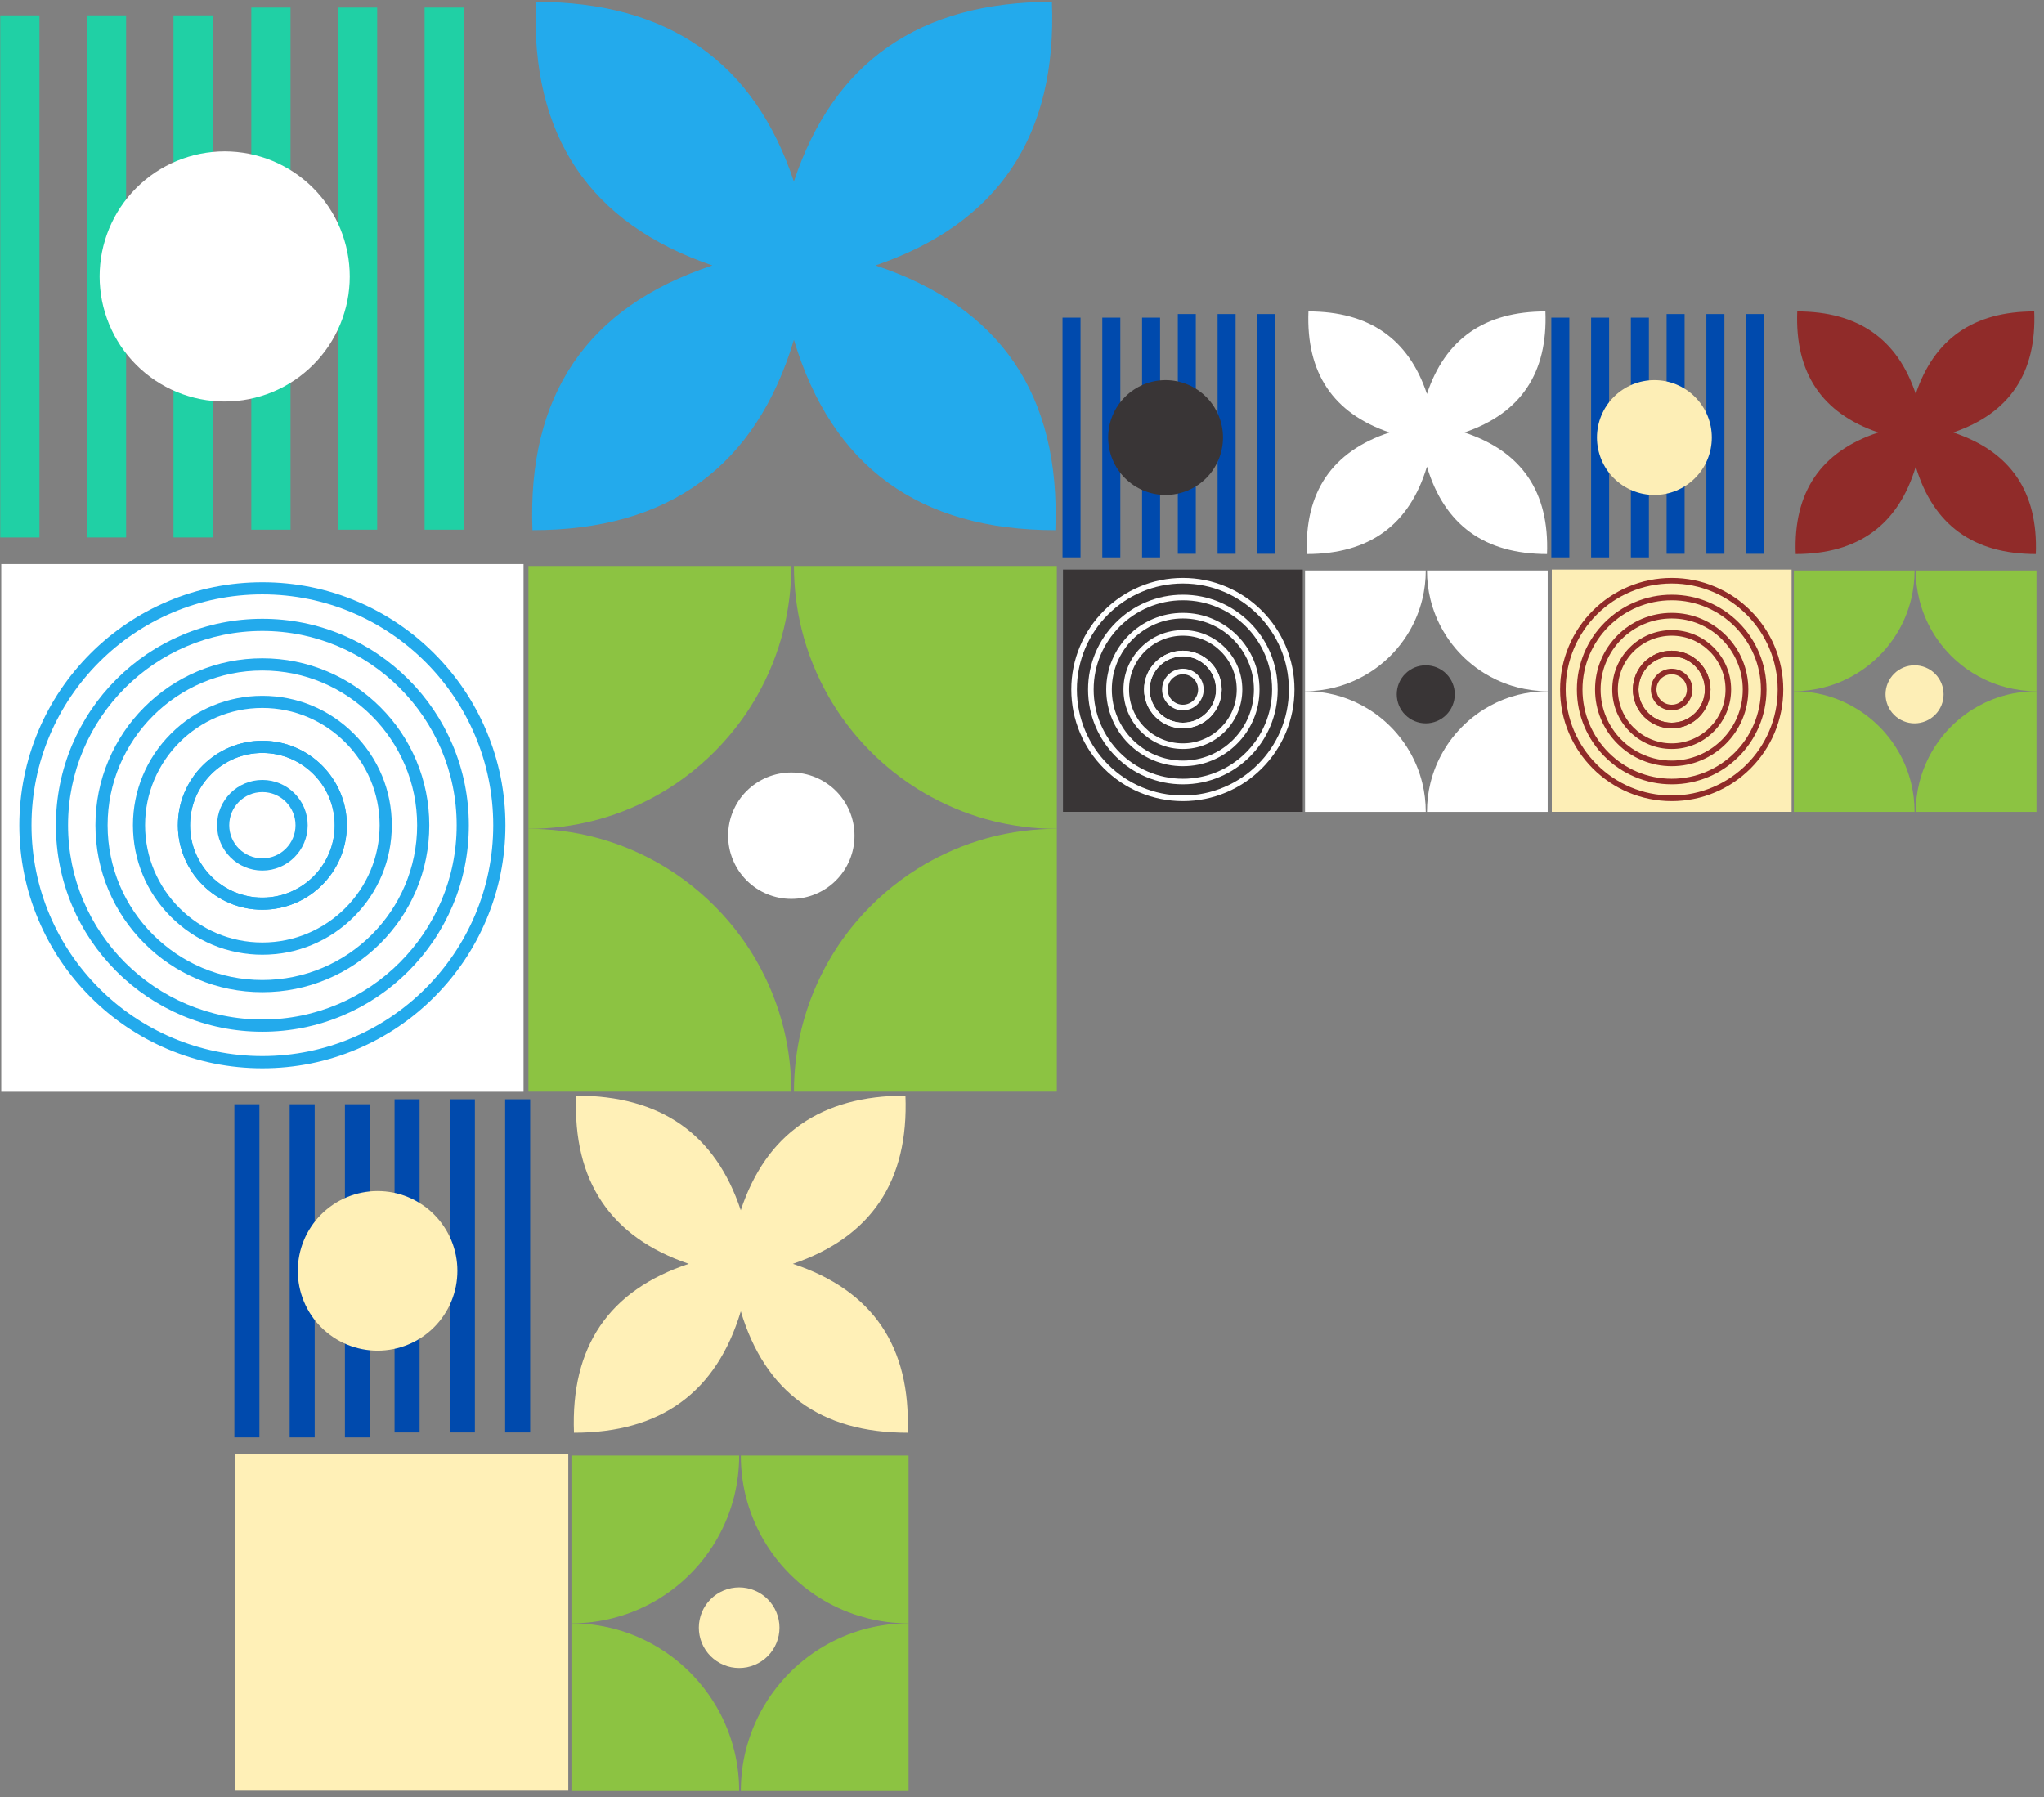 <svg xmlns="http://www.w3.org/2000/svg" xmlns:xlink="http://www.w3.org/1999/xlink" width="398" zoomAndPan="magnify" viewBox="0 0 298.5 262.5" height="350" preserveAspectRatio="xMidYMid meet" version="1.2"><rect x="0" y="0" width="298.5" height="262.5" fill="#808080" stroke="none"/><defs><clipPath id="acc8dea6e4"><path d="M 0.035 82 L 77 82 L 77 159.445 L 0.035 159.445 Z M 0.035 82 "/></clipPath><clipPath id="484936cef7"><path d="M 77 0.27 L 154.988 0.27 L 154.988 78 L 77 78 Z M 77 0.27 "/></clipPath><clipPath id="28dc89b69b"><path d="M 77 121 L 116 121 L 116 159.445 L 77 159.445 Z M 77 121 "/></clipPath><clipPath id="a56dfcff08"><path d="M 115 121 L 154.988 121 L 154.988 159.445 L 115 159.445 Z M 115 121 "/></clipPath><clipPath id="b5d4018696"><path d="M 115 82 L 154.988 82 L 154.988 122 L 115 122 Z M 115 82 "/></clipPath><clipPath id="60e746252b"><path d="M 0.035 2 L 6 2 L 6 79 L 0.035 79 Z M 0.035 2 "/></clipPath><clipPath id="1492c5e8d8"><path d="M 34.227 212 L 83 212 L 83 261.527 L 34.227 261.527 Z M 34.227 212 "/></clipPath><clipPath id="dd37a191cb"><path d="M 83 237 L 108 237 L 108 261.527 L 83 261.527 Z M 83 237 "/></clipPath><clipPath id="421bd1e2ee"><path d="M 108 237 L 133 237 L 133 261.527 L 108 261.527 Z M 108 237 "/></clipPath><clipPath id="78c55e410a"><path d="M 34.227 161 L 38 161 L 38 210 L 34.227 210 Z M 34.227 161 "/></clipPath><clipPath id="0b15d1da21"><path d="M 155.164 83 L 191 83 L 191 118.566 L 155.164 118.566 Z M 155.164 83 "/></clipPath><clipPath id="4433487125"><path d="M 190 45.336 L 226 45.336 L 226 81 L 190 81 Z M 190 45.336 "/></clipPath><clipPath id="4eef6e90b3"><path d="M 190 100 L 209 100 L 209 118.566 L 190 118.566 Z M 190 100 "/></clipPath><clipPath id="f4b50cd1fc"><path d="M 208 100 L 226.277 100 L 226.277 118.566 L 208 118.566 Z M 208 100 "/></clipPath><clipPath id="fe13864038"><path d="M 208 83 L 226.277 83 L 226.277 101 L 208 101 Z M 208 83 "/></clipPath><clipPath id="d2ca486782"><path d="M 172 45.336 L 175 45.336 L 175 81 L 172 81 Z M 172 45.336 "/></clipPath><clipPath id="edc88eda5d"><path d="M 177 45.336 L 181 45.336 L 181 81 L 177 81 Z M 177 45.336 "/></clipPath><clipPath id="17615095df"><path d="M 183 45.336 L 187 45.336 L 187 81 L 183 81 Z M 183 45.336 "/></clipPath><clipPath id="edac75554b"><path d="M 155.164 46 L 158 46 L 158 82 L 155.164 82 Z M 155.164 46 "/></clipPath><clipPath id="69f5da9f12"><path d="M 226.547 83 L 262 83 L 262 118.566 L 226.547 118.566 Z M 226.547 83 "/></clipPath><clipPath id="1eb6c309ef"><path d="M 262 45.336 L 297.66 45.336 L 297.66 81 L 262 81 Z M 262 45.336 "/></clipPath><clipPath id="c332912da7"><path d="M 261 100 L 280 100 L 280 118.566 L 261 118.566 Z M 261 100 "/></clipPath><clipPath id="365647b42f"><path d="M 279 100 L 297.66 100 L 297.66 118.566 L 279 118.566 Z M 279 100 "/></clipPath><clipPath id="524316506f"><path d="M 279 83 L 297.66 83 L 297.66 101 L 279 101 Z M 279 83 "/></clipPath><clipPath id="cb443b67fd"><path d="M 243 45.336 L 247 45.336 L 247 81 L 243 81 Z M 243 45.336 "/></clipPath><clipPath id="61b552ce32"><path d="M 249 45.336 L 252 45.336 L 252 81 L 249 81 Z M 249 45.336 "/></clipPath><clipPath id="d93fb66f49"><path d="M 255 45.336 L 258 45.336 L 258 81 L 255 81 Z M 255 45.336 "/></clipPath><clipPath id="76faa6855f"><path d="M 226.547 46 L 230 46 L 230 82 L 226.547 82 Z M 226.547 46 "/></clipPath></defs><g id="513a1e2351"><g clip-rule="nonzero" clip-path="url(#acc8dea6e4)"><path style=" stroke:none;fill-rule:nonzero;fill:#ffffff;fill-opacity:1;" d="M 0.184 159.715 L 76.457 159.715 L 76.457 82.375 L 0.184 82.375 Z M 0.184 159.715 "/></g><g clip-rule="nonzero" clip-path="url(#484936cef7)"><path style=" stroke:none;fill-rule:nonzero;fill:#23aaec;fill-opacity:1;" d="M 127.848 38.766 C 146.129 44.82 154.891 57.707 154.121 77.426 C 134.234 77.426 121.508 68.16 115.941 49.625 C 110.371 68.156 97.645 77.426 77.758 77.426 C 76.988 57.707 85.75 44.82 104.031 38.766 C 86.082 32.645 77.492 19.816 78.25 0.27 C 97.57 0.27 110.133 9.016 115.934 26.508 C 121.738 9.02 134.301 0.27 153.617 0.27 C 154.395 19.816 145.797 32.645 127.848 38.766 Z M 127.848 38.766 "/></g><path style=" stroke:none;fill-rule:nonzero;fill:#ffffff;fill-opacity:1;" d="M 124.789 122.047 C 124.789 121.441 124.73 120.84 124.613 120.246 C 124.496 119.652 124.32 119.074 124.09 118.516 C 123.855 117.957 123.57 117.422 123.234 116.918 C 122.898 116.414 122.516 115.949 122.086 115.52 C 121.66 115.094 121.191 114.711 120.688 114.375 C 120.184 114.035 119.652 113.754 119.094 113.52 C 118.535 113.289 117.957 113.113 117.363 112.996 C 116.766 112.879 116.168 112.816 115.562 112.816 C 114.953 112.816 114.355 112.879 113.762 112.996 C 113.168 113.113 112.59 113.289 112.027 113.52 C 111.469 113.754 110.938 114.035 110.434 114.375 C 109.93 114.711 109.465 115.094 109.035 115.52 C 108.605 115.949 108.223 116.414 107.887 116.918 C 107.551 117.422 107.266 117.957 107.035 118.516 C 106.801 119.074 106.625 119.652 106.508 120.246 C 106.391 120.84 106.332 121.441 106.332 122.047 C 106.332 122.652 106.391 123.254 106.508 123.848 C 106.625 124.441 106.801 125.02 107.035 125.578 C 107.266 126.141 107.551 126.672 107.887 127.176 C 108.223 127.68 108.605 128.145 109.035 128.574 C 109.465 129.004 109.93 129.387 110.434 129.723 C 110.938 130.059 111.469 130.344 112.027 130.574 C 112.59 130.809 113.168 130.98 113.762 131.102 C 114.355 131.219 114.953 131.277 115.562 131.277 C 116.168 131.277 116.766 131.219 117.363 131.102 C 117.957 130.98 118.535 130.809 119.094 130.574 C 119.652 130.344 120.184 130.059 120.688 129.723 C 121.191 129.387 121.66 129.004 122.086 128.574 C 122.516 128.145 122.898 127.68 123.234 127.176 C 123.57 126.672 123.855 126.141 124.09 125.578 C 124.32 125.02 124.496 124.441 124.613 123.848 C 124.73 123.254 124.789 122.652 124.789 122.047 Z M 124.789 122.047 "/><g clip-rule="nonzero" clip-path="url(#28dc89b69b)"><path style=" stroke:none;fill-rule:nonzero;fill:#8cc342;fill-opacity:1;" d="M 77.172 121.047 L 77.172 159.434 L 115.562 159.434 C 115.562 156.266 115.176 153.184 114.453 150.234 C 113.578 146.68 112.207 143.316 110.418 140.223 C 109.246 138.195 107.895 136.289 106.383 134.523 C 105.141 133.066 103.797 131.711 102.352 130.453 C 100.828 129.129 99.199 127.918 97.477 126.848 C 96.176 126.039 94.832 125.305 93.441 124.656 C 91.871 123.918 90.242 123.285 88.566 122.766 C 87.25 122.355 85.906 122.02 84.531 121.75 C 82.938 121.445 81.312 121.23 79.656 121.125 C 78.836 121.07 78.008 121.047 77.172 121.047 Z M 77.172 121.047 "/></g><g clip-rule="nonzero" clip-path="url(#a56dfcff08)"><path style=" stroke:none;fill-rule:nonzero;fill:#8cc342;fill-opacity:1;" d="M 154.336 121.047 L 154.336 159.434 L 115.945 159.434 C 115.945 156.266 116.332 153.184 117.055 150.234 C 117.93 146.68 119.301 143.316 121.09 140.223 C 122.262 138.195 123.613 136.289 125.121 134.523 C 126.367 133.066 127.711 131.711 129.156 130.453 C 130.68 129.129 132.309 127.918 134.031 126.848 C 135.328 126.039 136.676 125.305 138.066 124.656 C 139.637 123.918 141.266 123.285 142.941 122.766 C 144.258 122.355 145.602 122.02 146.977 121.75 C 148.57 121.445 150.195 121.23 151.852 121.125 C 152.672 121.07 153.5 121.047 154.336 121.047 Z M 154.336 121.047 "/></g><g clip-rule="nonzero" clip-path="url(#b5d4018696)"><path style=" stroke:none;fill-rule:nonzero;fill:#8cc342;fill-opacity:1;" d="M 154.336 121.047 L 154.336 82.656 L 115.945 82.656 C 115.945 85.828 116.332 88.906 117.055 91.859 C 117.93 95.414 119.301 98.777 121.09 101.871 C 122.262 103.895 123.613 105.805 125.121 107.57 C 126.367 109.027 127.711 110.383 129.156 111.641 C 130.68 112.965 132.309 114.176 134.031 115.246 C 135.328 116.051 136.676 116.785 138.066 117.438 C 139.637 118.172 141.266 118.809 142.941 119.328 C 144.258 119.738 145.602 120.074 146.977 120.34 C 148.57 120.648 150.195 120.863 151.852 120.969 C 152.672 121.016 153.5 121.047 154.336 121.047 Z M 154.336 121.047 "/></g><path style=" stroke:none;fill-rule:nonzero;fill:#8cc342;fill-opacity:1;" d="M 77.172 121.047 L 77.172 82.656 L 115.562 82.656 C 115.562 85.828 115.176 88.906 114.453 91.859 C 113.578 95.414 112.207 98.777 110.418 101.871 C 109.246 103.895 107.895 105.805 106.383 107.57 C 105.141 109.027 103.797 110.383 102.352 111.641 C 100.828 112.965 99.199 114.176 97.477 115.246 C 96.176 116.051 94.832 116.785 93.441 117.438 C 91.871 118.172 90.242 118.809 88.566 119.328 C 87.25 119.738 85.906 120.074 84.531 120.34 C 82.938 120.648 81.312 120.863 79.656 120.969 C 78.836 121.016 78.008 121.047 77.172 121.047 Z M 77.172 121.047 "/><path style=" stroke:none;fill-rule:nonzero;fill:#20d0a5;fill-opacity:1;" d="M 36.699 77.355 L 42.426 77.355 L 42.426 1.105 L 36.699 1.105 Z M 36.699 77.355 "/><path style=" stroke:none;fill-rule:nonzero;fill:#20d0a5;fill-opacity:1;" d="M 49.352 77.355 L 55.082 77.355 L 55.082 1.105 L 49.352 1.105 Z M 49.352 77.355 "/><path style=" stroke:none;fill-rule:nonzero;fill:#20d0a5;fill-opacity:1;" d="M 62.008 77.355 L 67.734 77.355 L 67.734 1.105 L 62.008 1.105 Z M 62.008 77.355 "/><g clip-rule="nonzero" clip-path="url(#60e746252b)"><path style=" stroke:none;fill-rule:nonzero;fill:#20d0a5;fill-opacity:1;" d="M 0.035 78.492 L 5.762 78.492 L 5.762 2.242 L 0.035 2.242 Z M 0.035 78.492 "/></g><path style=" stroke:none;fill-rule:nonzero;fill:#20d0a5;fill-opacity:1;" d="M 12.688 78.492 L 18.418 78.492 L 18.418 2.242 L 12.688 2.242 Z M 12.688 78.492 "/><path style=" stroke:none;fill-rule:nonzero;fill:#20d0a5;fill-opacity:1;" d="M 25.336 78.492 L 31.066 78.492 L 31.066 2.242 L 25.336 2.242 Z M 25.336 78.492 "/><path style=" stroke:none;fill-rule:nonzero;fill:#23aaec;fill-opacity:1;" d="M 38.316 96.141 C 35.027 96.141 31.836 96.789 28.824 98.055 C 25.922 99.281 23.316 101.039 21.078 103.281 C 18.836 105.52 17.082 108.133 15.852 111.035 C 14.578 114.039 13.938 117.23 13.938 120.523 C 13.938 123.82 14.582 127.008 15.852 130.016 C 17.078 132.918 18.836 135.523 21.078 137.766 C 23.316 140.004 25.922 141.762 28.824 142.988 C 31.828 144.262 35.023 144.902 38.316 144.902 C 41.609 144.902 44.797 144.258 47.805 142.988 C 50.711 141.762 53.316 140.004 55.555 137.766 C 57.793 135.523 59.555 132.918 60.781 130.016 C 62.055 127.012 62.695 123.82 62.695 120.523 C 62.695 117.23 62.047 114.043 60.781 111.035 C 59.555 108.133 57.793 105.523 55.555 103.285 C 53.316 101.047 50.711 99.289 47.805 98.062 C 44.805 96.789 41.609 96.141 38.316 96.141 Z M 38.316 143.125 C 25.852 143.125 15.715 132.988 15.715 120.523 C 15.715 108.062 25.852 97.926 38.316 97.926 C 50.781 97.926 60.918 108.062 60.918 120.523 C 60.918 132.988 50.781 143.125 38.316 143.125 Z M 38.316 143.125 "/><path style=" stroke:none;fill-rule:nonzero;fill:#23aaec;fill-opacity:1;" d="M 38.316 90.371 C 34.246 90.371 30.293 91.172 26.582 92.742 C 22.992 94.258 19.766 96.434 16.996 99.203 C 14.223 101.977 12.055 105.199 10.531 108.789 C 8.961 112.512 8.164 116.457 8.164 120.523 C 8.164 124.594 8.961 128.547 10.531 132.262 C 12.047 135.852 14.223 139.074 16.996 141.848 C 19.762 144.613 22.992 146.785 26.582 148.309 C 30.301 149.879 34.246 150.68 38.316 150.68 C 42.387 150.68 46.336 149.879 50.051 148.309 C 53.641 146.793 56.863 144.617 59.637 141.848 C 62.402 139.078 64.578 135.852 66.102 132.262 C 67.672 128.539 68.469 124.594 68.469 120.523 C 68.469 116.457 67.672 112.504 66.102 108.789 C 64.582 105.199 62.41 101.977 59.637 99.203 C 56.863 96.434 53.641 94.262 50.051 92.742 C 46.336 91.164 42.387 90.371 38.316 90.371 Z M 38.316 148.895 C 22.672 148.895 9.938 136.164 9.938 120.52 C 9.938 104.875 22.672 92.145 38.316 92.145 C 53.961 92.145 66.691 104.875 66.691 120.52 C 66.691 136.164 53.961 148.895 38.316 148.895 Z M 38.316 148.895 "/><path style=" stroke:none;fill-rule:nonzero;fill:#23aaec;fill-opacity:1;" d="M 38.316 85.035 C 33.523 85.035 28.879 85.969 24.5 87.824 C 20.277 89.613 16.48 92.172 13.223 95.43 C 9.965 98.688 7.402 102.484 5.613 106.711 C 3.766 111.09 2.824 115.734 2.824 120.523 C 2.824 125.316 3.762 129.961 5.613 134.34 C 7.402 138.562 9.965 142.363 13.223 145.621 C 16.48 148.879 20.277 151.438 24.5 153.227 C 28.879 155.074 33.523 156.016 38.316 156.016 C 43.109 156.016 47.754 155.082 52.133 153.227 C 56.355 151.438 60.152 148.879 63.41 145.621 C 66.668 142.363 69.227 138.562 71.016 134.34 C 72.867 129.961 73.809 125.316 73.809 120.523 C 73.809 115.734 72.871 111.09 71.016 106.711 C 69.227 102.484 66.668 98.688 63.41 95.43 C 60.152 92.172 56.355 89.613 52.133 87.824 C 47.758 85.969 43.109 85.035 38.316 85.035 Z M 38.316 154.234 C 19.727 154.234 4.602 139.109 4.602 120.52 C 4.602 101.93 19.727 86.805 38.316 86.805 C 56.906 86.805 72.031 101.934 72.031 120.523 C 72.031 139.113 56.906 154.234 38.316 154.234 Z M 38.316 154.234 "/><path style=" stroke:none;fill-rule:nonzero;fill:#23aaec;fill-opacity:1;" d="M 38.316 101.621 C 33.27 101.621 28.516 103.59 24.953 107.16 C 21.379 110.734 19.414 115.477 19.414 120.523 C 19.414 125.574 21.379 130.324 24.953 133.891 C 28.523 137.461 33.27 139.43 38.316 139.43 C 43.363 139.43 48.113 137.461 51.68 133.891 C 55.254 130.316 57.219 125.574 57.219 120.523 C 57.219 115.477 55.254 110.727 51.68 107.16 C 48.113 103.59 43.371 101.621 38.316 101.621 Z M 38.316 137.645 C 28.871 137.645 21.188 129.961 21.188 120.52 C 21.188 111.078 28.871 103.391 38.316 103.391 C 47.758 103.391 55.441 111.082 55.441 120.523 C 55.441 129.969 47.758 137.645 38.316 137.645 Z M 38.316 137.645 "/><path style=" stroke:none;fill-rule:nonzero;fill:#23aaec;fill-opacity:1;" d="M 38.316 108.18 C 31.508 108.18 25.977 113.719 25.977 120.52 C 25.977 127.32 31.508 132.863 38.316 132.863 C 45.121 132.863 50.656 127.324 50.656 120.523 C 50.656 113.723 45.121 108.18 38.316 108.18 Z M 38.316 131.09 C 32.492 131.09 27.754 126.348 27.754 120.523 C 27.754 114.703 32.492 109.961 38.316 109.961 C 44.141 109.961 48.879 114.703 48.879 120.523 C 48.879 126.348 44.145 131.09 38.316 131.09 Z M 38.316 131.09 "/><path style=" stroke:none;fill-rule:nonzero;fill:#23aaec;fill-opacity:1;" d="M 38.316 108.18 C 31.508 108.18 25.977 113.719 25.977 120.52 C 25.977 127.32 31.508 132.863 38.316 132.863 C 45.121 132.863 50.656 127.324 50.656 120.523 C 50.656 113.723 45.121 108.18 38.316 108.18 Z M 38.316 131.09 C 32.492 131.09 27.754 126.348 27.754 120.523 C 27.754 114.703 32.492 109.961 38.316 109.961 C 44.141 109.961 48.879 114.703 48.879 120.523 C 48.879 126.348 44.145 131.09 38.316 131.09 Z M 38.316 131.09 "/><path style=" stroke:none;fill-rule:nonzero;fill:#23aaec;fill-opacity:1;" d="M 38.316 113.906 C 34.668 113.906 31.699 116.875 31.699 120.523 C 31.699 124.176 34.668 127.141 38.316 127.141 C 41.965 127.141 44.934 124.176 44.934 120.523 C 44.934 116.875 41.965 113.906 38.316 113.906 Z M 38.316 125.359 C 35.648 125.359 33.477 123.191 33.477 120.52 C 33.477 117.848 35.645 115.68 38.316 115.68 C 40.988 115.68 43.156 117.848 43.156 120.52 C 43.156 123.191 40.988 125.359 38.316 125.359 Z M 38.316 125.359 "/><path style=" stroke:none;fill-rule:nonzero;fill:#ffffff;fill-opacity:1;" d="M 51.078 40.371 C 51.078 39.773 51.047 39.176 50.988 38.582 C 50.93 37.984 50.844 37.395 50.727 36.809 C 50.609 36.223 50.465 35.641 50.289 35.07 C 50.117 34.496 49.914 33.934 49.688 33.383 C 49.457 32.828 49.203 32.289 48.922 31.762 C 48.637 31.234 48.332 30.723 48 30.223 C 47.668 29.727 47.309 29.246 46.93 28.785 C 46.551 28.324 46.148 27.879 45.727 27.457 C 45.305 27.035 44.863 26.633 44.398 26.254 C 43.938 25.875 43.457 25.52 42.961 25.184 C 42.461 24.852 41.949 24.547 41.422 24.266 C 40.895 23.98 40.355 23.727 39.801 23.496 C 39.25 23.27 38.688 23.066 38.113 22.895 C 37.543 22.719 36.961 22.574 36.375 22.457 C 35.789 22.34 35.199 22.254 34.602 22.195 C 34.008 22.137 33.41 22.105 32.812 22.105 C 32.215 22.105 31.617 22.137 31.023 22.195 C 30.426 22.254 29.836 22.34 29.25 22.457 C 28.664 22.574 28.082 22.719 27.512 22.895 C 26.938 23.066 26.375 23.27 25.824 23.496 C 25.27 23.727 24.73 23.98 24.203 24.266 C 23.676 24.547 23.164 24.852 22.664 25.184 C 22.168 25.52 21.688 25.875 21.227 26.254 C 20.762 26.633 20.32 27.035 19.898 27.457 C 19.477 27.879 19.074 28.324 18.695 28.785 C 18.316 29.246 17.957 29.727 17.625 30.223 C 17.293 30.723 16.988 31.234 16.703 31.762 C 16.422 32.289 16.168 32.828 15.938 33.383 C 15.711 33.934 15.508 34.496 15.336 35.07 C 15.16 35.641 15.016 36.223 14.898 36.809 C 14.781 37.395 14.695 37.984 14.637 38.582 C 14.578 39.176 14.547 39.773 14.547 40.371 C 14.547 40.969 14.578 41.566 14.637 42.16 C 14.695 42.758 14.781 43.348 14.898 43.934 C 15.016 44.52 15.16 45.102 15.336 45.672 C 15.508 46.246 15.711 46.809 15.938 47.359 C 16.168 47.914 16.422 48.453 16.703 48.98 C 16.988 49.508 17.293 50.02 17.625 50.52 C 17.957 51.016 18.316 51.496 18.695 51.957 C 19.074 52.422 19.477 52.863 19.898 53.285 C 20.32 53.711 20.762 54.109 21.227 54.488 C 21.688 54.871 22.168 55.227 22.664 55.559 C 23.164 55.891 23.676 56.195 24.203 56.48 C 24.73 56.762 25.27 57.016 25.824 57.246 C 26.375 57.473 26.938 57.676 27.512 57.848 C 28.082 58.023 28.664 58.168 29.25 58.285 C 29.836 58.402 30.426 58.488 31.023 58.547 C 31.617 58.605 32.215 58.637 32.812 58.637 C 33.41 58.637 34.008 58.605 34.602 58.547 C 35.199 58.488 35.789 58.402 36.375 58.285 C 36.961 58.168 37.543 58.023 38.113 57.848 C 38.688 57.676 39.25 57.473 39.801 57.246 C 40.355 57.016 40.895 56.762 41.422 56.48 C 41.949 56.195 42.461 55.891 42.961 55.559 C 43.457 55.227 43.938 54.871 44.398 54.488 C 44.863 54.109 45.305 53.711 45.727 53.285 C 46.148 52.863 46.551 52.422 46.93 51.957 C 47.309 51.496 47.668 51.016 48 50.52 C 48.332 50.02 48.637 49.508 48.922 48.98 C 49.203 48.453 49.457 47.914 49.688 47.359 C 49.914 46.809 50.117 46.246 50.289 45.672 C 50.465 45.102 50.609 44.52 50.727 43.934 C 50.844 43.348 50.93 42.758 50.988 42.16 C 51.047 41.566 51.078 40.969 51.078 40.371 Z M 51.078 40.371 "/><g clip-rule="nonzero" clip-path="url(#1492c5e8d8)"><path style=" stroke:none;fill-rule:nonzero;fill:#fff0b7;fill-opacity:1;" d="M 34.32 261.75 L 82.992 261.75 L 82.992 212.398 L 34.32 212.398 Z M 34.32 261.75 "/></g><path style=" stroke:none;fill-rule:nonzero;fill:#fff0b7;fill-opacity:1;" d="M 115.785 184.574 C 127.449 188.438 133.039 196.66 132.547 209.242 C 119.859 209.242 111.738 203.332 108.184 191.504 C 104.633 203.328 96.512 209.242 83.824 209.242 C 83.332 196.66 88.922 188.438 100.586 184.574 C 89.133 180.668 83.652 172.48 84.137 160.012 C 96.465 160.012 104.48 165.59 108.18 176.754 C 111.887 165.594 119.898 160.012 132.227 160.012 C 132.723 172.48 127.238 180.668 115.785 184.574 Z M 115.785 184.574 "/><path style=" stroke:none;fill-rule:nonzero;fill:#fff0b7;fill-opacity:1;" d="M 113.832 237.715 C 113.832 237.328 113.797 236.945 113.719 236.566 C 113.645 236.188 113.531 235.816 113.383 235.461 C 113.238 235.102 113.055 234.766 112.84 234.441 C 112.625 234.121 112.383 233.824 112.109 233.551 C 111.836 233.277 111.535 233.031 111.215 232.816 C 110.895 232.602 110.555 232.422 110.195 232.273 C 109.84 232.125 109.473 232.012 109.094 231.938 C 108.715 231.863 108.332 231.824 107.945 231.824 C 107.559 231.824 107.172 231.863 106.793 231.938 C 106.414 232.012 106.047 232.125 105.691 232.273 C 105.332 232.422 104.992 232.602 104.672 232.816 C 104.352 233.031 104.051 233.277 103.777 233.551 C 103.504 233.824 103.262 234.121 103.047 234.441 C 102.832 234.766 102.648 235.102 102.504 235.461 C 102.355 235.816 102.242 236.188 102.168 236.566 C 102.09 236.945 102.055 237.328 102.055 237.715 C 102.055 238.102 102.09 238.484 102.168 238.863 C 102.242 239.242 102.355 239.609 102.504 239.969 C 102.648 240.324 102.832 240.664 103.047 240.988 C 103.262 241.309 103.504 241.605 103.777 241.879 C 104.051 242.152 104.352 242.395 104.672 242.609 C 104.992 242.824 105.332 243.008 105.691 243.156 C 106.047 243.305 106.414 243.414 106.793 243.492 C 107.172 243.566 107.559 243.605 107.945 243.605 C 108.332 243.605 108.715 243.566 109.094 243.492 C 109.473 243.414 109.84 243.305 110.195 243.156 C 110.555 243.008 110.895 242.824 111.215 242.609 C 111.535 242.395 111.836 242.152 112.109 241.879 C 112.383 241.605 112.625 241.309 112.84 240.988 C 113.055 240.664 113.238 240.324 113.383 239.969 C 113.531 239.609 113.645 239.242 113.719 238.863 C 113.797 238.484 113.832 238.102 113.832 237.715 Z M 113.832 237.715 "/><g clip-rule="nonzero" clip-path="url(#dd37a191cb)"><path style=" stroke:none;fill-rule:nonzero;fill:#8cc342;fill-opacity:1;" d="M 83.449 237.074 L 83.449 261.57 L 107.945 261.57 C 107.945 259.547 107.699 257.582 107.238 255.699 C 106.676 253.434 105.805 251.285 104.664 249.312 C 103.914 248.02 103.051 246.801 102.09 245.676 C 101.293 244.746 100.438 243.879 99.516 243.078 C 98.543 242.23 97.504 241.461 96.402 240.777 C 95.574 240.262 94.719 239.793 93.828 239.379 C 92.828 238.91 91.789 238.504 90.719 238.172 C 89.879 237.91 89.02 237.695 88.145 237.527 C 87.125 237.328 86.09 237.191 85.031 237.125 C 84.512 237.09 83.98 237.074 83.449 237.074 Z M 83.449 237.074 "/></g><g clip-rule="nonzero" clip-path="url(#421bd1e2ee)"><path style=" stroke:none;fill-rule:nonzero;fill:#8cc342;fill-opacity:1;" d="M 132.684 237.074 L 132.684 261.57 L 108.188 261.57 C 108.188 259.547 108.434 257.582 108.895 255.699 C 109.457 253.434 110.328 251.285 111.469 249.312 C 112.219 248.02 113.082 246.801 114.043 245.676 C 114.84 244.746 115.695 243.879 116.617 243.078 C 117.59 242.23 118.629 241.461 119.73 240.777 C 120.559 240.262 121.414 239.793 122.305 239.379 C 123.305 238.91 124.344 238.504 125.414 238.172 C 126.254 237.91 127.113 237.695 127.988 237.527 C 129.008 237.328 130.043 237.191 131.102 237.125 C 131.621 237.09 132.152 237.074 132.684 237.074 Z M 132.684 237.074 "/></g><path style=" stroke:none;fill-rule:nonzero;fill:#8cc342;fill-opacity:1;" d="M 132.684 237.074 L 132.684 212.582 L 108.188 212.582 C 108.188 214.602 108.434 216.57 108.895 218.449 C 109.457 220.719 110.328 222.867 111.469 224.84 C 112.219 226.133 113.082 227.348 114.043 228.477 C 114.84 229.406 115.695 230.27 116.617 231.074 C 117.59 231.918 118.629 232.691 119.73 233.375 C 120.559 233.891 121.414 234.359 122.305 234.773 C 123.305 235.242 124.344 235.648 125.414 235.98 C 126.254 236.238 127.113 236.457 127.988 236.625 C 129.008 236.824 130.043 236.957 131.102 237.027 C 131.621 237.059 132.152 237.074 132.684 237.074 Z M 132.684 237.074 "/><path style=" stroke:none;fill-rule:nonzero;fill:#8cc342;fill-opacity:1;" d="M 83.449 237.074 L 83.449 212.582 L 107.945 212.582 C 107.945 214.602 107.699 216.57 107.238 218.449 C 106.676 220.719 105.805 222.867 104.664 224.84 C 103.914 226.133 103.051 227.348 102.09 228.477 C 101.293 229.406 100.438 230.27 99.516 231.074 C 98.543 231.918 97.504 232.691 96.402 233.375 C 95.574 233.891 94.719 234.359 93.828 234.773 C 92.828 235.242 91.789 235.648 90.719 235.98 C 89.879 236.238 89.02 236.457 88.145 236.625 C 87.125 236.824 86.09 236.957 85.031 237.027 C 84.512 237.059 83.98 237.074 83.449 237.074 Z M 83.449 237.074 "/><path style=" stroke:none;fill-rule:nonzero;fill:#004aad;fill-opacity:1;" d="M 57.621 209.199 L 61.277 209.199 L 61.277 160.543 L 57.621 160.543 Z M 57.621 209.199 "/><path style=" stroke:none;fill-rule:nonzero;fill:#004aad;fill-opacity:1;" d="M 65.695 209.199 L 69.352 209.199 L 69.352 160.543 L 65.695 160.543 Z M 65.695 209.199 "/><path style=" stroke:none;fill-rule:nonzero;fill:#004aad;fill-opacity:1;" d="M 73.77 209.199 L 77.426 209.199 L 77.426 160.543 L 73.77 160.543 Z M 73.77 209.199 "/><g clip-rule="nonzero" clip-path="url(#78c55e410a)"><path style=" stroke:none;fill-rule:nonzero;fill:#004aad;fill-opacity:1;" d="M 34.227 209.922 L 37.883 209.922 L 37.883 161.27 L 34.227 161.27 Z M 34.227 209.922 "/></g><path style=" stroke:none;fill-rule:nonzero;fill:#004aad;fill-opacity:1;" d="M 42.301 209.922 L 45.957 209.922 L 45.957 161.27 L 42.301 161.27 Z M 42.301 209.922 "/><path style=" stroke:none;fill-rule:nonzero;fill:#004aad;fill-opacity:1;" d="M 50.371 209.922 L 54.027 209.922 L 54.027 161.27 L 50.371 161.27 Z M 50.371 209.922 "/><path style=" stroke:none;fill-rule:nonzero;fill:#fff0b7;fill-opacity:1;" d="M 58.656 221.184 C 56.559 221.184 54.52 221.598 52.598 222.406 C 50.746 223.188 49.082 224.309 47.656 225.738 C 46.227 227.168 45.105 228.836 44.32 230.688 C 43.508 232.605 43.098 234.641 43.098 236.742 C 43.098 238.844 43.512 240.879 44.32 242.797 C 45.102 244.652 46.227 246.312 47.656 247.742 C 49.082 249.172 50.746 250.293 52.598 251.078 C 54.516 251.891 56.555 252.297 58.656 252.297 C 60.758 252.297 62.789 251.887 64.711 251.078 C 66.562 250.293 68.227 249.172 69.656 247.742 C 71.082 246.312 72.207 244.652 72.988 242.797 C 73.801 240.883 74.211 238.844 74.211 236.742 C 74.211 234.641 73.797 232.609 72.988 230.688 C 72.207 228.836 71.082 227.172 69.656 225.742 C 68.227 224.312 66.562 223.191 64.711 222.41 C 62.793 221.598 60.758 221.184 58.656 221.184 Z M 58.656 251.164 C 50.703 251.164 44.234 244.695 44.234 236.742 C 44.234 228.789 50.703 222.32 58.656 222.32 C 66.609 222.32 73.074 228.789 73.074 236.742 C 73.074 244.695 66.609 251.164 58.656 251.164 Z M 58.656 251.164 "/><path style=" stroke:none;fill-rule:nonzero;fill:#fff0b7;fill-opacity:1;" d="M 58.656 217.504 C 56.059 217.504 53.535 218.012 51.168 219.016 C 48.875 219.98 46.82 221.371 45.051 223.137 C 43.281 224.906 41.898 226.965 40.926 229.254 C 39.926 231.629 39.414 234.145 39.414 236.742 C 39.414 239.34 39.926 241.859 40.926 244.23 C 41.895 246.523 43.281 248.578 45.051 250.348 C 46.816 252.113 48.875 253.5 51.168 254.473 C 53.539 255.473 56.059 255.984 58.656 255.984 C 61.25 255.984 63.773 255.473 66.145 254.473 C 68.434 253.504 70.488 252.117 72.258 250.348 C 74.023 248.582 75.41 246.523 76.383 244.23 C 77.387 241.855 77.895 239.34 77.895 236.742 C 77.895 234.145 77.387 231.625 76.383 229.254 C 75.414 226.965 74.027 224.906 72.258 223.137 C 70.488 221.371 68.434 219.984 66.145 219.016 C 63.773 218.008 61.25 217.504 58.656 217.504 Z M 58.656 254.848 C 48.672 254.848 40.547 246.723 40.547 236.738 C 40.547 226.758 48.672 218.633 58.656 218.633 C 68.637 218.633 76.762 226.758 76.762 236.738 C 76.762 246.723 68.637 254.848 58.656 254.848 Z M 58.656 254.848 "/><path style=" stroke:none;fill-rule:nonzero;fill:#fff0b7;fill-opacity:1;" d="M 58.656 214.098 C 55.598 214.098 52.633 214.695 49.84 215.875 C 47.145 217.02 44.723 218.652 42.641 220.73 C 40.562 222.809 38.93 225.234 37.789 227.93 C 36.609 230.723 36.008 233.684 36.008 236.742 C 36.008 239.801 36.605 242.766 37.789 245.559 C 38.93 248.254 40.562 250.676 42.641 252.754 C 44.723 254.836 47.145 256.469 49.84 257.609 C 52.633 258.789 55.598 259.391 58.656 259.391 C 61.711 259.391 64.676 258.793 67.469 257.609 C 70.164 256.469 72.59 254.836 74.668 252.754 C 76.746 250.676 78.379 248.254 79.52 245.559 C 80.699 242.766 81.301 239.801 81.301 236.742 C 81.301 233.684 80.703 230.723 79.52 227.93 C 78.379 225.234 76.746 222.809 74.668 220.73 C 72.59 218.652 70.164 217.02 67.469 215.875 C 64.68 214.695 61.711 214.098 58.656 214.098 Z M 58.656 258.25 C 46.793 258.25 37.141 248.602 37.141 236.738 C 37.141 224.879 46.793 215.227 58.656 215.227 C 70.516 215.227 80.168 224.883 80.168 236.742 C 80.168 248.605 70.516 258.25 58.656 258.25 Z M 58.656 258.25 "/><path style=" stroke:none;fill-rule:nonzero;fill:#fff0b7;fill-opacity:1;" d="M 58.656 224.68 C 55.434 224.68 52.402 225.938 50.125 228.215 C 47.848 230.496 46.594 233.523 46.594 236.742 C 46.594 239.965 47.848 242.996 50.125 245.27 C 52.406 247.551 55.434 248.805 58.656 248.805 C 61.875 248.805 64.906 247.551 67.184 245.27 C 69.461 242.992 70.719 239.965 70.719 236.742 C 70.719 233.523 69.461 230.492 67.184 228.215 C 64.906 225.938 61.879 224.68 58.656 224.68 Z M 58.656 247.668 C 52.629 247.668 47.727 242.766 47.727 236.738 C 47.727 230.715 52.629 225.812 58.656 225.812 C 64.68 225.812 69.582 230.719 69.582 236.742 C 69.582 242.77 64.68 247.668 58.656 247.668 Z M 58.656 247.668 "/><path style=" stroke:none;fill-rule:nonzero;fill:#fff0b7;fill-opacity:1;" d="M 58.656 228.863 C 54.312 228.863 50.781 232.398 50.781 236.738 C 50.781 241.078 54.312 244.617 58.656 244.617 C 62.996 244.617 66.527 241.082 66.527 236.742 C 66.527 232.402 62.996 228.863 58.656 228.863 Z M 58.656 243.484 C 54.938 243.484 51.914 240.457 51.914 236.742 C 51.914 233.027 54.938 230.004 58.656 230.004 C 62.371 230.004 65.395 233.027 65.395 236.742 C 65.395 240.457 62.375 243.484 58.656 243.484 Z M 58.656 243.484 "/><path style=" stroke:none;fill-rule:nonzero;fill:#fff0b7;fill-opacity:1;" d="M 58.656 228.863 C 54.312 228.863 50.781 232.398 50.781 236.738 C 50.781 241.078 54.312 244.617 58.656 244.617 C 62.996 244.617 66.527 241.082 66.527 236.742 C 66.527 232.402 62.996 228.863 58.656 228.863 Z M 58.656 243.484 C 54.938 243.484 51.914 240.457 51.914 236.742 C 51.914 233.027 54.938 230.004 58.656 230.004 C 62.371 230.004 65.395 233.027 65.395 236.742 C 65.395 240.457 62.375 243.484 58.656 243.484 Z M 58.656 243.484 "/><path style=" stroke:none;fill-rule:nonzero;fill:#fff0b7;fill-opacity:1;" d="M 58.656 232.52 C 56.324 232.52 54.434 234.414 54.434 236.742 C 54.434 239.07 56.324 240.965 58.656 240.965 C 60.984 240.965 62.879 239.07 62.879 236.742 C 62.879 234.414 60.984 232.52 58.656 232.52 Z M 58.656 239.828 C 56.953 239.828 55.566 238.445 55.566 236.738 C 55.566 235.035 56.949 233.652 58.656 233.652 C 60.359 233.652 61.742 235.035 61.742 236.738 C 61.742 238.445 60.359 239.828 58.656 239.828 Z M 58.656 239.828 "/><path style=" stroke:none;fill-rule:nonzero;fill:#fff0b7;fill-opacity:1;" d="M 66.797 185.598 C 66.797 184.832 66.723 184.074 66.574 183.324 C 66.422 182.574 66.203 181.844 65.91 181.137 C 65.617 180.43 65.258 179.762 64.832 179.125 C 64.406 178.488 63.926 177.898 63.383 177.359 C 62.844 176.816 62.254 176.332 61.617 175.91 C 60.98 175.484 60.309 175.125 59.602 174.832 C 58.895 174.539 58.168 174.316 57.418 174.168 C 56.668 174.02 55.906 173.945 55.145 173.945 C 54.379 173.945 53.621 174.02 52.871 174.168 C 52.117 174.316 51.391 174.539 50.684 174.832 C 49.977 175.125 49.305 175.484 48.668 175.91 C 48.031 176.332 47.445 176.816 46.902 177.359 C 46.359 177.898 45.879 178.488 45.453 179.125 C 45.027 179.762 44.668 180.43 44.375 181.137 C 44.082 181.844 43.863 182.574 43.711 183.324 C 43.562 184.074 43.488 184.832 43.488 185.598 C 43.488 186.363 43.562 187.121 43.711 187.871 C 43.863 188.621 44.082 189.352 44.375 190.059 C 44.668 190.766 45.027 191.438 45.453 192.074 C 45.879 192.711 46.359 193.297 46.902 193.84 C 47.445 194.379 48.031 194.863 48.668 195.289 C 49.305 195.715 49.977 196.074 50.684 196.363 C 51.391 196.656 52.117 196.879 52.871 197.027 C 53.621 197.176 54.379 197.254 55.145 197.254 C 55.906 197.254 56.668 197.176 57.418 197.027 C 58.168 196.879 58.895 196.656 59.602 196.363 C 60.309 196.074 60.98 195.715 61.617 195.289 C 62.254 194.863 62.844 194.379 63.383 193.84 C 63.926 193.297 64.406 192.711 64.832 192.074 C 65.258 191.438 65.617 190.766 65.91 190.059 C 66.203 189.352 66.422 188.621 66.574 187.871 C 66.723 187.121 66.797 186.363 66.797 185.598 Z M 66.797 185.598 "/><g clip-rule="nonzero" clip-path="url(#0b15d1da21)"><path style=" stroke:none;fill-rule:nonzero;fill:#393536;fill-opacity:1;" d="M 155.234 118.695 L 190.258 118.695 L 190.258 83.184 L 155.234 83.184 Z M 155.234 118.695 "/></g><g clip-rule="nonzero" clip-path="url(#4433487125)"><path style=" stroke:none;fill-rule:nonzero;fill:#ffffff;fill-opacity:1;" d="M 213.855 63.16 C 222.25 65.941 226.273 71.855 225.922 80.914 C 216.789 80.914 210.945 76.66 208.387 68.148 C 205.832 76.656 199.988 80.914 190.855 80.914 C 190.504 71.855 194.527 65.941 202.922 63.16 C 194.68 60.352 190.734 54.457 191.082 45.484 C 199.953 45.484 205.723 49.5 208.387 57.531 C 211.051 49.504 216.816 45.484 225.688 45.484 C 226.047 54.457 222.098 60.352 213.855 63.16 Z M 213.855 63.16 "/></g><path style=" stroke:none;fill-rule:nonzero;fill:#393536;fill-opacity:1;" d="M 212.453 101.402 C 212.453 101.125 212.426 100.848 212.371 100.574 C 212.316 100.301 212.234 100.035 212.129 99.781 C 212.023 99.523 211.891 99.277 211.738 99.047 C 211.582 98.816 211.406 98.602 211.211 98.406 C 211.016 98.207 210.801 98.031 210.57 97.879 C 210.336 97.723 210.094 97.594 209.836 97.484 C 209.578 97.379 209.312 97.301 209.039 97.246 C 208.77 97.191 208.492 97.164 208.215 97.164 C 207.938 97.164 207.66 97.191 207.387 97.246 C 207.113 97.301 206.848 97.379 206.594 97.484 C 206.336 97.594 206.09 97.723 205.859 97.879 C 205.629 98.031 205.414 98.207 205.219 98.406 C 205.02 98.602 204.844 98.816 204.691 99.047 C 204.535 99.277 204.406 99.523 204.297 99.781 C 204.191 100.035 204.113 100.301 204.059 100.574 C 204.004 100.848 203.977 101.125 203.977 101.402 C 203.977 101.68 204.004 101.957 204.059 102.227 C 204.113 102.5 204.191 102.766 204.297 103.023 C 204.406 103.281 204.535 103.523 204.691 103.758 C 204.844 103.988 205.02 104.203 205.219 104.398 C 205.414 104.594 205.629 104.77 205.859 104.926 C 206.09 105.078 206.336 105.211 206.594 105.316 C 206.848 105.422 207.113 105.504 207.387 105.559 C 207.66 105.613 207.938 105.641 208.215 105.641 C 208.492 105.641 208.77 105.613 209.039 105.559 C 209.312 105.504 209.578 105.422 209.836 105.316 C 210.094 105.211 210.336 105.078 210.57 104.926 C 210.801 104.77 211.016 104.594 211.211 104.398 C 211.406 104.203 211.582 103.988 211.738 103.758 C 211.891 103.523 212.023 103.281 212.129 103.023 C 212.234 102.766 212.316 102.5 212.371 102.227 C 212.426 101.957 212.453 101.68 212.453 101.402 Z M 212.453 101.402 "/><g clip-rule="nonzero" clip-path="url(#4eef6e90b3)"><path style=" stroke:none;fill-rule:nonzero;fill:#ffffff;fill-opacity:1;" d="M 190.586 100.941 L 190.586 118.57 L 208.215 118.57 C 208.215 117.113 208.039 115.699 207.707 114.344 C 207.305 112.711 206.676 111.168 205.852 109.746 C 205.312 108.816 204.695 107.941 204 107.129 C 203.43 106.461 202.812 105.84 202.148 105.262 C 201.449 104.652 200.699 104.098 199.91 103.605 C 199.312 103.234 198.695 102.898 198.059 102.598 C 197.336 102.262 196.586 101.969 195.816 101.73 C 195.215 101.543 194.598 101.387 193.965 101.266 C 193.234 101.125 192.488 101.027 191.727 100.977 C 191.352 100.953 190.969 100.941 190.586 100.941 Z M 190.586 100.941 "/></g><g clip-rule="nonzero" clip-path="url(#f4b50cd1fc)"><path style=" stroke:none;fill-rule:nonzero;fill:#ffffff;fill-opacity:1;" d="M 226.02 100.941 L 226.02 118.57 L 208.391 118.57 C 208.391 117.113 208.566 115.699 208.898 114.344 C 209.301 112.711 209.93 111.168 210.754 109.746 C 211.289 108.816 211.91 107.941 212.605 107.129 C 213.176 106.461 213.793 105.84 214.457 105.262 C 215.156 104.652 215.902 104.098 216.695 103.605 C 217.293 103.234 217.91 102.898 218.547 102.598 C 219.27 102.262 220.016 101.969 220.785 101.73 C 221.391 101.543 222.008 101.387 222.641 101.266 C 223.371 101.125 224.117 101.027 224.879 100.977 C 225.254 100.953 225.633 100.941 226.02 100.941 Z M 226.02 100.941 "/></g><g clip-rule="nonzero" clip-path="url(#fe13864038)"><path style=" stroke:none;fill-rule:nonzero;fill:#ffffff;fill-opacity:1;" d="M 226.02 100.941 L 226.02 83.316 L 208.391 83.316 C 208.391 84.77 208.566 86.184 208.898 87.539 C 209.301 89.172 209.93 90.715 210.754 92.137 C 211.289 93.066 211.91 93.941 212.605 94.754 C 213.176 95.422 213.793 96.047 214.457 96.621 C 215.156 97.23 215.902 97.785 216.695 98.277 C 217.293 98.648 217.91 98.984 218.547 99.285 C 219.27 99.621 220.016 99.914 220.785 100.152 C 221.391 100.34 222.008 100.496 222.641 100.617 C 223.371 100.758 224.117 100.859 224.879 100.906 C 225.254 100.93 225.633 100.941 226.02 100.941 Z M 226.02 100.941 "/></g><path style=" stroke:none;fill-rule:nonzero;fill:#ffffff;fill-opacity:1;" d="M 190.586 100.941 L 190.586 83.316 L 208.215 83.316 C 208.215 84.77 208.039 86.184 207.707 87.539 C 207.305 89.172 206.676 90.715 205.852 92.137 C 205.312 93.066 204.695 93.941 204 94.754 C 203.43 95.422 202.812 96.047 202.148 96.621 C 201.449 97.23 200.699 97.785 199.91 98.277 C 199.312 98.648 198.695 98.984 198.059 99.285 C 197.336 99.621 196.586 99.914 195.816 100.152 C 195.215 100.34 194.598 100.496 193.965 100.617 C 193.234 100.758 192.488 100.859 191.727 100.906 C 191.352 100.93 190.969 100.941 190.586 100.941 Z M 190.586 100.941 "/><g clip-rule="nonzero" clip-path="url(#d2ca486782)"><path style=" stroke:none;fill-rule:nonzero;fill:#004aad;fill-opacity:1;" d="M 172.004 80.879 L 174.633 80.879 L 174.633 45.867 L 172.004 45.867 Z M 172.004 80.879 "/></g><g clip-rule="nonzero" clip-path="url(#edc88eda5d)"><path style=" stroke:none;fill-rule:nonzero;fill:#004aad;fill-opacity:1;" d="M 177.812 80.879 L 180.445 80.879 L 180.445 45.867 L 177.812 45.867 Z M 177.812 80.879 "/></g><g clip-rule="nonzero" clip-path="url(#17615095df)"><path style=" stroke:none;fill-rule:nonzero;fill:#004aad;fill-opacity:1;" d="M 183.625 80.879 L 186.254 80.879 L 186.254 45.867 L 183.625 45.867 Z M 183.625 80.879 "/></g><g clip-rule="nonzero" clip-path="url(#edac75554b)"><path style=" stroke:none;fill-rule:nonzero;fill:#004aad;fill-opacity:1;" d="M 155.168 81.402 L 157.797 81.402 L 157.797 46.391 L 155.168 46.391 Z M 155.168 81.402 "/></g><path style=" stroke:none;fill-rule:nonzero;fill:#004aad;fill-opacity:1;" d="M 160.977 81.402 L 163.609 81.402 L 163.609 46.391 L 160.977 46.391 Z M 160.977 81.402 "/><path style=" stroke:none;fill-rule:nonzero;fill:#004aad;fill-opacity:1;" d="M 166.785 81.402 L 169.414 81.402 L 169.414 46.391 L 166.785 46.391 Z M 166.785 81.402 "/><path style=" stroke:none;fill-rule:nonzero;fill:#ffffff;fill-opacity:1;" d="M 172.746 89.508 C 171.234 89.508 169.77 89.801 168.387 90.383 C 167.055 90.949 165.859 91.754 164.828 92.785 C 163.801 93.812 162.996 95.012 162.43 96.344 C 161.844 97.723 161.551 99.191 161.551 100.703 C 161.551 102.215 161.848 103.68 162.43 105.059 C 162.992 106.395 163.801 107.59 164.828 108.617 C 165.859 109.648 167.055 110.453 168.387 111.016 C 169.766 111.602 171.234 111.895 172.746 111.895 C 174.258 111.895 175.723 111.602 177.102 111.016 C 178.438 110.453 179.633 109.648 180.66 108.617 C 181.688 107.59 182.496 106.395 183.059 105.059 C 183.645 103.68 183.938 102.215 183.938 100.703 C 183.938 99.191 183.641 97.727 183.059 96.344 C 182.496 95.012 181.688 93.816 180.66 92.785 C 179.633 91.758 178.438 90.949 177.102 90.387 C 175.723 89.801 174.258 89.508 172.746 89.508 Z M 172.746 111.078 C 167.023 111.078 162.367 106.426 162.367 100.703 C 162.367 94.98 167.023 90.324 172.746 90.324 C 178.469 90.324 183.121 94.98 183.121 100.703 C 183.121 106.426 178.469 111.078 172.746 111.078 Z M 172.746 111.078 "/><path style=" stroke:none;fill-rule:nonzero;fill:#ffffff;fill-opacity:1;" d="M 172.746 86.855 C 170.875 86.855 169.062 87.223 167.355 87.945 C 165.707 88.641 164.227 89.641 162.957 90.914 C 161.684 92.184 160.688 93.664 159.988 95.312 C 159.266 97.023 158.898 98.832 158.898 100.703 C 158.898 102.57 159.266 104.387 159.988 106.09 C 160.684 107.738 161.684 109.219 162.957 110.492 C 164.227 111.762 165.707 112.762 167.355 113.461 C 169.066 114.18 170.875 114.547 172.746 114.547 C 174.613 114.547 176.43 114.18 178.133 113.461 C 179.781 112.766 181.262 111.766 182.535 110.492 C 183.805 109.223 184.805 107.738 185.504 106.09 C 186.223 104.383 186.59 102.57 186.59 100.703 C 186.59 98.832 186.223 97.02 185.504 95.312 C 184.805 93.664 183.809 92.184 182.535 90.914 C 181.262 89.641 179.781 88.645 178.133 87.945 C 176.43 87.223 174.613 86.855 172.746 86.855 Z M 172.746 113.73 C 165.562 113.73 159.715 107.883 159.715 100.699 C 159.715 93.516 165.562 87.668 172.746 87.668 C 179.93 87.668 185.773 93.516 185.773 100.699 C 185.773 107.883 179.93 113.73 172.746 113.73 Z M 172.746 113.73 "/><path style=" stroke:none;fill-rule:nonzero;fill:#ffffff;fill-opacity:1;" d="M 172.746 84.406 C 170.543 84.406 168.41 84.836 166.402 85.688 C 164.461 86.508 162.719 87.684 161.223 89.18 C 159.727 90.676 158.551 92.418 157.73 94.359 C 156.879 96.367 156.449 98.5 156.449 100.703 C 156.449 102.902 156.879 105.035 157.73 107.047 C 158.551 108.984 159.727 110.73 161.223 112.227 C 162.719 113.723 164.461 114.898 166.402 115.719 C 168.41 116.566 170.543 117 172.746 117 C 174.945 117 177.078 116.57 179.09 115.719 C 181.027 114.898 182.773 113.723 184.27 112.227 C 185.766 110.73 186.938 108.984 187.762 107.047 C 188.609 105.035 189.043 102.902 189.043 100.703 C 189.043 98.5 188.613 96.367 187.762 94.359 C 186.938 92.418 185.766 90.676 184.27 89.18 C 182.773 87.684 181.027 86.508 179.09 85.688 C 177.082 84.836 174.945 84.406 172.746 84.406 Z M 172.746 116.18 C 164.211 116.18 157.266 109.234 157.266 100.699 C 157.266 92.164 164.211 85.219 172.746 85.219 C 181.281 85.219 188.227 92.168 188.227 100.703 C 188.227 109.238 181.281 116.18 172.746 116.18 Z M 172.746 116.18 "/><path style=" stroke:none;fill-rule:nonzero;fill:#ffffff;fill-opacity:1;" d="M 172.746 92.023 C 170.426 92.023 168.246 92.926 166.609 94.566 C 164.969 96.207 164.066 98.387 164.066 100.703 C 164.066 103.02 164.969 105.203 166.609 106.84 C 168.25 108.48 170.426 109.383 172.746 109.383 C 175.062 109.383 177.246 108.48 178.883 106.84 C 180.523 105.199 181.426 103.02 181.426 100.703 C 181.426 98.387 180.523 96.203 178.883 94.566 C 177.246 92.926 175.066 92.023 172.746 92.023 Z M 172.746 108.562 C 168.41 108.562 164.883 105.035 164.883 100.699 C 164.883 96.363 168.41 92.836 172.746 92.836 C 177.082 92.836 180.609 96.367 180.609 100.703 C 180.609 105.039 177.082 108.562 172.746 108.562 Z M 172.746 108.562 "/><path style=" stroke:none;fill-rule:nonzero;fill:#ffffff;fill-opacity:1;" d="M 172.746 95.035 C 169.621 95.035 167.078 97.578 167.078 100.699 C 167.078 103.824 169.621 106.367 172.746 106.367 C 175.871 106.367 178.41 103.824 178.41 100.703 C 178.41 97.578 175.871 95.035 172.746 95.035 Z M 172.746 105.551 C 170.07 105.551 167.895 103.375 167.895 100.703 C 167.895 98.027 170.07 95.852 172.746 95.852 C 175.418 95.852 177.594 98.027 177.594 100.703 C 177.594 103.375 175.422 105.551 172.746 105.551 Z M 172.746 105.551 "/><path style=" stroke:none;fill-rule:nonzero;fill:#ffffff;fill-opacity:1;" d="M 172.746 95.035 C 169.621 95.035 167.078 97.578 167.078 100.699 C 167.078 103.824 169.621 106.367 172.746 106.367 C 175.871 106.367 178.41 103.824 178.41 100.703 C 178.41 97.578 175.871 95.035 172.746 95.035 Z M 172.746 105.551 C 170.07 105.551 167.895 103.375 167.895 100.703 C 167.895 98.027 170.07 95.852 172.746 95.852 C 175.418 95.852 177.594 98.027 177.594 100.703 C 177.594 103.375 175.422 105.551 172.746 105.551 Z M 172.746 105.551 "/><path style=" stroke:none;fill-rule:nonzero;fill:#ffffff;fill-opacity:1;" d="M 172.746 97.664 C 171.07 97.664 169.707 99.027 169.707 100.703 C 169.707 102.379 171.07 103.742 172.746 103.742 C 174.422 103.742 175.785 102.379 175.785 100.703 C 175.785 99.027 174.422 97.664 172.746 97.664 Z M 172.746 102.922 C 171.52 102.922 170.523 101.926 170.523 100.699 C 170.523 99.473 171.52 98.477 172.746 98.477 C 173.973 98.477 174.969 99.473 174.969 100.699 C 174.969 101.926 173.973 102.922 172.746 102.922 Z M 172.746 102.922 "/><path style=" stroke:none;fill-rule:nonzero;fill:#393536;fill-opacity:1;" d="M 178.605 63.898 C 178.605 63.348 178.551 62.801 178.441 62.262 C 178.336 61.723 178.176 61.195 177.965 60.688 C 177.754 60.18 177.496 59.695 177.191 59.238 C 176.887 58.781 176.539 58.355 176.148 57.969 C 175.758 57.578 175.336 57.23 174.879 56.926 C 174.418 56.617 173.938 56.359 173.426 56.148 C 172.918 55.938 172.395 55.781 171.855 55.672 C 171.312 55.566 170.77 55.512 170.219 55.512 C 169.668 55.512 169.121 55.566 168.582 55.672 C 168.043 55.781 167.516 55.938 167.008 56.148 C 166.5 56.359 166.016 56.617 165.559 56.926 C 165.102 57.23 164.676 57.578 164.289 57.969 C 163.898 58.355 163.551 58.781 163.246 59.238 C 162.938 59.695 162.68 60.18 162.469 60.688 C 162.258 61.195 162.102 61.723 161.992 62.262 C 161.887 62.801 161.832 63.348 161.832 63.898 C 161.832 64.449 161.887 64.992 161.992 65.535 C 162.102 66.074 162.258 66.598 162.469 67.105 C 162.68 67.617 162.938 68.098 163.246 68.559 C 163.551 69.016 163.898 69.438 164.289 69.828 C 164.676 70.219 165.102 70.566 165.559 70.871 C 166.016 71.176 166.5 71.434 167.008 71.645 C 167.516 71.855 168.043 72.016 168.582 72.125 C 169.121 72.23 169.668 72.285 170.219 72.285 C 170.77 72.285 171.312 72.23 171.855 72.125 C 172.395 72.016 172.918 71.855 173.426 71.645 C 173.938 71.434 174.418 71.176 174.879 70.871 C 175.336 70.566 175.758 70.219 176.148 69.828 C 176.539 69.438 176.887 69.016 177.191 68.559 C 177.496 68.098 177.754 67.617 177.965 67.105 C 178.176 66.598 178.336 66.074 178.441 65.535 C 178.551 64.992 178.605 64.449 178.605 63.898 Z M 178.605 63.898 "/><g clip-rule="nonzero" clip-path="url(#69f5da9f12)"><path style=" stroke:none;fill-rule:nonzero;fill:#fdeeb6;fill-opacity:1;" d="M 226.621 118.695 L 261.641 118.695 L 261.641 83.184 L 226.621 83.184 Z M 226.621 118.695 "/></g><g clip-rule="nonzero" clip-path="url(#1eb6c309ef)"><path style=" stroke:none;fill-rule:nonzero;fill:#902b29;fill-opacity:1;" d="M 285.238 63.16 C 293.633 65.941 297.656 71.855 297.305 80.914 C 288.172 80.914 282.328 76.66 279.773 68.148 C 277.215 76.656 271.371 80.914 262.242 80.914 C 261.887 71.855 265.91 65.941 274.305 63.16 C 266.062 60.352 262.117 54.457 262.465 45.484 C 271.336 45.484 277.105 49.5 279.77 57.531 C 282.438 49.504 288.203 45.484 297.074 45.484 C 297.43 54.457 293.48 60.352 285.238 63.16 Z M 285.238 63.16 "/></g><path style=" stroke:none;fill-rule:nonzero;fill:#fdeeb6;fill-opacity:1;" d="M 283.836 101.402 C 283.836 101.125 283.809 100.848 283.754 100.574 C 283.699 100.301 283.621 100.035 283.516 99.781 C 283.406 99.523 283.277 99.277 283.121 99.047 C 282.969 98.816 282.793 98.602 282.594 98.406 C 282.398 98.207 282.184 98.031 281.953 97.879 C 281.723 97.723 281.477 97.594 281.219 97.484 C 280.965 97.379 280.699 97.301 280.426 97.246 C 280.152 97.191 279.875 97.164 279.598 97.164 C 279.32 97.164 279.043 97.191 278.773 97.246 C 278.5 97.301 278.234 97.379 277.977 97.484 C 277.719 97.594 277.477 97.723 277.242 97.879 C 277.012 98.031 276.797 98.207 276.602 98.406 C 276.406 98.602 276.23 98.816 276.074 99.047 C 275.922 99.277 275.789 99.523 275.684 99.781 C 275.578 100.035 275.496 100.301 275.441 100.574 C 275.387 100.848 275.359 101.125 275.359 101.402 C 275.359 101.68 275.387 101.957 275.441 102.227 C 275.496 102.5 275.578 102.766 275.684 103.023 C 275.789 103.281 275.922 103.523 276.074 103.758 C 276.23 103.988 276.406 104.203 276.602 104.398 C 276.797 104.594 277.012 104.77 277.242 104.926 C 277.477 105.078 277.719 105.211 277.977 105.316 C 278.234 105.422 278.5 105.504 278.773 105.559 C 279.043 105.613 279.32 105.641 279.598 105.641 C 279.875 105.641 280.152 105.613 280.426 105.559 C 280.699 105.504 280.965 105.422 281.219 105.316 C 281.477 105.211 281.723 105.078 281.953 104.926 C 282.184 104.77 282.398 104.594 282.594 104.398 C 282.793 104.203 282.969 103.988 283.121 103.758 C 283.277 103.523 283.406 103.281 283.516 103.023 C 283.621 102.766 283.699 102.5 283.754 102.227 C 283.809 101.957 283.836 101.68 283.836 101.402 Z M 283.836 101.402 "/><g clip-rule="nonzero" clip-path="url(#c332912da7)"><path style=" stroke:none;fill-rule:nonzero;fill:#8cc342;fill-opacity:1;" d="M 261.973 100.941 L 261.973 118.57 L 279.598 118.57 C 279.598 117.113 279.422 115.699 279.09 114.344 C 278.688 112.711 278.059 111.168 277.238 109.746 C 276.699 108.816 276.078 107.941 275.387 107.129 C 274.812 106.461 274.195 105.84 273.531 105.262 C 272.832 104.652 272.086 104.098 271.293 103.605 C 270.699 103.234 270.082 102.898 269.441 102.598 C 268.719 102.262 267.973 101.969 267.203 101.73 C 266.598 101.543 265.98 101.387 265.352 101.266 C 264.617 101.125 263.871 101.027 263.109 100.977 C 262.734 100.953 262.355 100.941 261.973 100.941 Z M 261.973 100.941 "/></g><g clip-rule="nonzero" clip-path="url(#365647b42f)"><path style=" stroke:none;fill-rule:nonzero;fill:#8cc342;fill-opacity:1;" d="M 297.402 100.941 L 297.402 118.57 L 279.773 118.57 C 279.773 117.113 279.953 115.699 280.285 114.344 C 280.688 112.711 281.316 111.168 282.137 109.746 C 282.676 108.816 283.297 107.941 283.988 107.129 C 284.559 106.461 285.176 105.84 285.84 105.262 C 286.539 104.652 287.289 104.098 288.078 103.605 C 288.676 103.234 289.293 102.898 289.934 102.598 C 290.652 102.262 291.402 101.969 292.172 101.73 C 292.773 101.543 293.395 101.387 294.023 101.266 C 294.754 101.125 295.5 101.027 296.262 100.977 C 296.637 100.953 297.02 100.941 297.402 100.941 Z M 297.402 100.941 "/></g><g clip-rule="nonzero" clip-path="url(#524316506f)"><path style=" stroke:none;fill-rule:nonzero;fill:#8cc342;fill-opacity:1;" d="M 297.402 100.941 L 297.402 83.316 L 279.773 83.316 C 279.773 84.77 279.953 86.184 280.285 87.539 C 280.688 89.172 281.316 90.715 282.137 92.137 C 282.676 93.066 283.297 93.941 283.988 94.754 C 284.559 95.422 285.176 96.047 285.84 96.621 C 286.539 97.23 287.289 97.785 288.078 98.277 C 288.676 98.648 289.293 98.984 289.934 99.285 C 290.652 99.621 291.402 99.914 292.172 100.152 C 292.773 100.34 293.395 100.496 294.023 100.617 C 294.754 100.758 295.5 100.859 296.262 100.906 C 296.637 100.93 297.02 100.941 297.402 100.941 Z M 297.402 100.941 "/></g><path style=" stroke:none;fill-rule:nonzero;fill:#8cc342;fill-opacity:1;" d="M 261.973 100.941 L 261.973 83.316 L 279.598 83.316 C 279.598 84.77 279.422 86.184 279.09 87.539 C 278.688 89.172 278.059 90.715 277.238 92.137 C 276.699 93.066 276.078 93.941 275.387 94.754 C 274.812 95.422 274.195 96.047 273.531 96.621 C 272.832 97.23 272.086 97.785 271.293 98.277 C 270.699 98.648 270.082 98.984 269.441 99.285 C 268.719 99.621 267.973 99.914 267.203 100.152 C 266.598 100.34 265.98 100.496 265.352 100.617 C 264.617 100.758 263.871 100.859 263.109 100.906 C 262.734 100.93 262.355 100.941 261.973 100.941 Z M 261.973 100.941 "/><g clip-rule="nonzero" clip-path="url(#cb443b67fd)"><path style=" stroke:none;fill-rule:nonzero;fill:#004aad;fill-opacity:1;" d="M 243.387 80.879 L 246.016 80.879 L 246.016 45.867 L 243.387 45.867 Z M 243.387 80.879 "/></g><g clip-rule="nonzero" clip-path="url(#61b552ce32)"><path style=" stroke:none;fill-rule:nonzero;fill:#004aad;fill-opacity:1;" d="M 249.195 80.879 L 251.828 80.879 L 251.828 45.867 L 249.195 45.867 Z M 249.195 80.879 "/></g><g clip-rule="nonzero" clip-path="url(#d93fb66f49)"><path style=" stroke:none;fill-rule:nonzero;fill:#004aad;fill-opacity:1;" d="M 255.008 80.879 L 257.637 80.879 L 257.637 45.867 L 255.008 45.867 Z M 255.008 80.879 "/></g><g clip-rule="nonzero" clip-path="url(#76faa6855f)"><path style=" stroke:none;fill-rule:nonzero;fill:#004aad;fill-opacity:1;" d="M 226.551 81.402 L 229.184 81.402 L 229.184 46.391 L 226.551 46.391 Z M 226.551 81.402 "/></g><path style=" stroke:none;fill-rule:nonzero;fill:#004aad;fill-opacity:1;" d="M 232.363 81.402 L 234.992 81.402 L 234.992 46.391 L 232.363 46.391 Z M 232.363 81.402 "/><path style=" stroke:none;fill-rule:nonzero;fill:#004aad;fill-opacity:1;" d="M 238.168 81.402 L 240.801 81.402 L 240.801 46.391 L 238.168 46.391 Z M 238.168 81.402 "/><path style=" stroke:none;fill-rule:nonzero;fill:#902b29;fill-opacity:1;" d="M 244.129 89.508 C 242.621 89.508 241.152 89.801 239.773 90.383 C 238.438 90.949 237.242 91.754 236.215 92.785 C 235.184 93.812 234.379 95.012 233.812 96.344 C 233.23 97.723 232.938 99.191 232.938 100.703 C 232.938 102.215 233.23 103.68 233.812 105.059 C 234.379 106.395 235.184 107.59 236.215 108.617 C 237.242 109.648 238.438 110.453 239.773 111.016 C 241.152 111.602 242.617 111.895 244.129 111.895 C 245.641 111.895 247.105 111.602 248.488 111.016 C 249.82 110.453 251.016 109.648 252.047 108.617 C 253.074 107.59 253.883 106.395 254.445 105.059 C 255.031 103.68 255.324 102.215 255.324 100.703 C 255.324 99.191 255.027 97.727 254.445 96.344 C 253.883 95.012 253.074 93.816 252.047 92.785 C 251.016 91.758 249.82 90.949 248.488 90.387 C 247.109 89.801 245.641 89.508 244.129 89.508 Z M 244.129 111.078 C 238.406 111.078 233.75 106.426 233.75 100.703 C 233.75 94.98 238.406 90.324 244.129 90.324 C 249.852 90.324 254.508 94.98 254.508 100.703 C 254.508 106.426 249.852 111.078 244.129 111.078 Z M 244.129 111.078 "/><path style=" stroke:none;fill-rule:nonzero;fill:#902b29;fill-opacity:1;" d="M 244.129 86.855 C 242.262 86.855 240.445 87.223 238.742 87.945 C 237.094 88.641 235.613 89.641 234.34 90.914 C 233.066 92.184 232.07 93.664 231.371 95.312 C 230.652 97.023 230.285 98.832 230.285 100.703 C 230.285 102.57 230.652 104.387 231.371 106.09 C 232.066 107.738 233.066 109.219 234.34 110.492 C 235.609 111.762 237.094 112.762 238.742 113.461 C 240.449 114.18 242.262 114.547 244.129 114.547 C 246 114.547 247.812 114.18 249.52 113.461 C 251.168 112.766 252.645 111.766 253.918 110.492 C 255.191 109.223 256.188 107.738 256.887 106.09 C 257.609 104.383 257.977 102.57 257.977 100.703 C 257.977 98.832 257.609 97.02 256.887 95.312 C 256.191 93.664 255.191 92.184 253.918 90.914 C 252.645 89.641 251.168 88.645 249.52 87.945 C 247.812 87.223 246 86.855 244.129 86.855 Z M 244.129 113.73 C 236.945 113.73 231.102 107.883 231.102 100.699 C 231.102 93.516 236.945 87.668 244.129 87.668 C 251.312 87.668 257.16 93.516 257.16 100.699 C 257.16 107.883 251.312 113.73 244.129 113.73 Z M 244.129 113.73 "/><path style=" stroke:none;fill-rule:nonzero;fill:#902b29;fill-opacity:1;" d="M 244.129 84.406 C 241.93 84.406 239.797 84.836 237.785 85.688 C 235.848 86.508 234.102 87.684 232.605 89.18 C 231.109 90.676 229.934 92.418 229.113 94.359 C 228.266 96.367 227.832 98.5 227.832 100.703 C 227.832 102.902 228.262 105.035 229.113 107.047 C 229.934 108.984 231.109 110.73 232.605 112.227 C 234.102 113.723 235.848 114.898 237.785 115.719 C 239.797 116.566 241.93 117 244.129 117 C 246.332 117 248.461 116.57 250.473 115.719 C 252.414 114.898 254.156 113.723 255.652 112.227 C 257.148 110.73 258.324 108.984 259.145 107.047 C 259.992 105.035 260.426 102.902 260.426 100.703 C 260.426 98.5 259.996 96.367 259.145 94.359 C 258.324 92.418 257.148 90.676 255.652 89.18 C 254.156 87.684 252.414 86.508 250.473 85.688 C 248.465 84.836 246.332 84.406 244.129 84.406 Z M 244.129 116.18 C 235.594 116.18 228.648 109.234 228.648 100.699 C 228.648 92.164 235.594 85.219 244.129 85.219 C 252.664 85.219 259.609 92.168 259.609 100.703 C 259.609 109.238 252.664 116.18 244.129 116.18 Z M 244.129 116.18 "/><path style=" stroke:none;fill-rule:nonzero;fill:#902b29;fill-opacity:1;" d="M 244.129 92.023 C 241.812 92.023 239.629 92.926 237.992 94.566 C 236.352 96.207 235.449 98.387 235.449 100.703 C 235.449 103.02 236.352 105.203 237.992 106.84 C 239.633 108.48 241.812 109.383 244.129 109.383 C 246.445 109.383 248.629 108.48 250.266 106.84 C 251.906 105.199 252.809 103.02 252.809 100.703 C 252.809 98.387 251.906 96.203 250.266 94.566 C 248.629 92.926 246.449 92.023 244.129 92.023 Z M 244.129 108.562 C 239.793 108.562 236.266 105.035 236.266 100.699 C 236.266 96.363 239.793 92.836 244.129 92.836 C 248.465 92.836 251.992 96.367 251.992 100.703 C 251.992 105.039 248.465 108.562 244.129 108.562 Z M 244.129 108.562 "/><path style=" stroke:none;fill-rule:nonzero;fill:#902b29;fill-opacity:1;" d="M 244.129 95.035 C 241.004 95.035 238.465 97.578 238.465 100.699 C 238.465 103.824 241.004 106.367 244.129 106.367 C 247.254 106.367 249.797 103.824 249.797 100.703 C 249.797 97.578 247.254 95.035 244.129 95.035 Z M 244.129 105.551 C 241.457 105.551 239.281 103.375 239.281 100.703 C 239.281 98.027 241.457 95.852 244.129 95.852 C 246.805 95.852 248.98 98.027 248.98 100.703 C 248.98 103.375 246.805 105.551 244.129 105.551 Z M 244.129 105.551 "/><path style=" stroke:none;fill-rule:nonzero;fill:#902b29;fill-opacity:1;" d="M 244.129 95.035 C 241.004 95.035 238.465 97.578 238.465 100.699 C 238.465 103.824 241.004 106.367 244.129 106.367 C 247.254 106.367 249.797 103.824 249.797 100.703 C 249.797 97.578 247.254 95.035 244.129 95.035 Z M 244.129 105.551 C 241.457 105.551 239.281 103.375 239.281 100.703 C 239.281 98.027 241.457 95.852 244.129 95.852 C 246.805 95.852 248.98 98.027 248.98 100.703 C 248.98 103.375 246.805 105.551 244.129 105.551 Z M 244.129 105.551 "/><path style=" stroke:none;fill-rule:nonzero;fill:#902b29;fill-opacity:1;" d="M 244.129 97.664 C 242.453 97.664 241.09 99.027 241.09 100.703 C 241.09 102.379 242.453 103.742 244.129 103.742 C 245.805 103.742 247.168 102.379 247.168 100.703 C 247.168 99.027 245.805 97.664 244.129 97.664 Z M 244.129 102.922 C 242.906 102.922 241.906 101.926 241.906 100.699 C 241.906 99.473 242.902 98.477 244.129 98.477 C 245.355 98.477 246.352 99.473 246.352 100.699 C 246.352 101.926 245.355 102.922 244.129 102.922 Z M 244.129 102.922 "/><path style=" stroke:none;fill-rule:nonzero;fill:#fdeeb6;fill-opacity:1;" d="M 249.988 63.898 C 249.988 63.348 249.934 62.801 249.828 62.262 C 249.719 61.723 249.562 61.195 249.352 60.688 C 249.141 60.18 248.883 59.695 248.574 59.238 C 248.27 58.781 247.922 58.355 247.531 57.969 C 247.145 57.578 246.719 57.23 246.262 56.926 C 245.805 56.617 245.32 56.359 244.812 56.148 C 244.305 55.938 243.777 55.781 243.238 55.672 C 242.699 55.566 242.152 55.512 241.602 55.512 C 241.051 55.512 240.508 55.566 239.965 55.672 C 239.426 55.781 238.902 55.938 238.395 56.148 C 237.883 56.359 237.402 56.617 236.941 56.926 C 236.484 57.23 236.062 57.578 235.672 57.969 C 235.281 58.355 234.934 58.781 234.629 59.238 C 234.324 59.695 234.066 60.18 233.855 60.688 C 233.645 61.195 233.484 61.723 233.379 62.262 C 233.27 62.801 233.215 63.348 233.215 63.898 C 233.215 64.449 233.27 64.992 233.379 65.535 C 233.484 66.074 233.645 66.598 233.855 67.105 C 234.066 67.617 234.324 68.098 234.629 68.559 C 234.934 69.016 235.281 69.438 235.672 69.828 C 236.062 70.219 236.484 70.566 236.941 70.871 C 237.402 71.176 237.883 71.434 238.395 71.645 C 238.902 71.855 239.426 72.016 239.965 72.125 C 240.508 72.23 241.051 72.285 241.602 72.285 C 242.152 72.285 242.699 72.23 243.238 72.125 C 243.777 72.016 244.305 71.855 244.812 71.645 C 245.32 71.434 245.805 71.176 246.262 70.871 C 246.719 70.566 247.145 70.219 247.531 69.828 C 247.922 69.438 248.27 69.016 248.574 68.559 C 248.883 68.098 249.141 67.617 249.352 67.105 C 249.562 66.598 249.719 66.074 249.828 65.535 C 249.934 64.992 249.988 64.449 249.988 63.898 Z M 249.988 63.898 "/></g></svg>